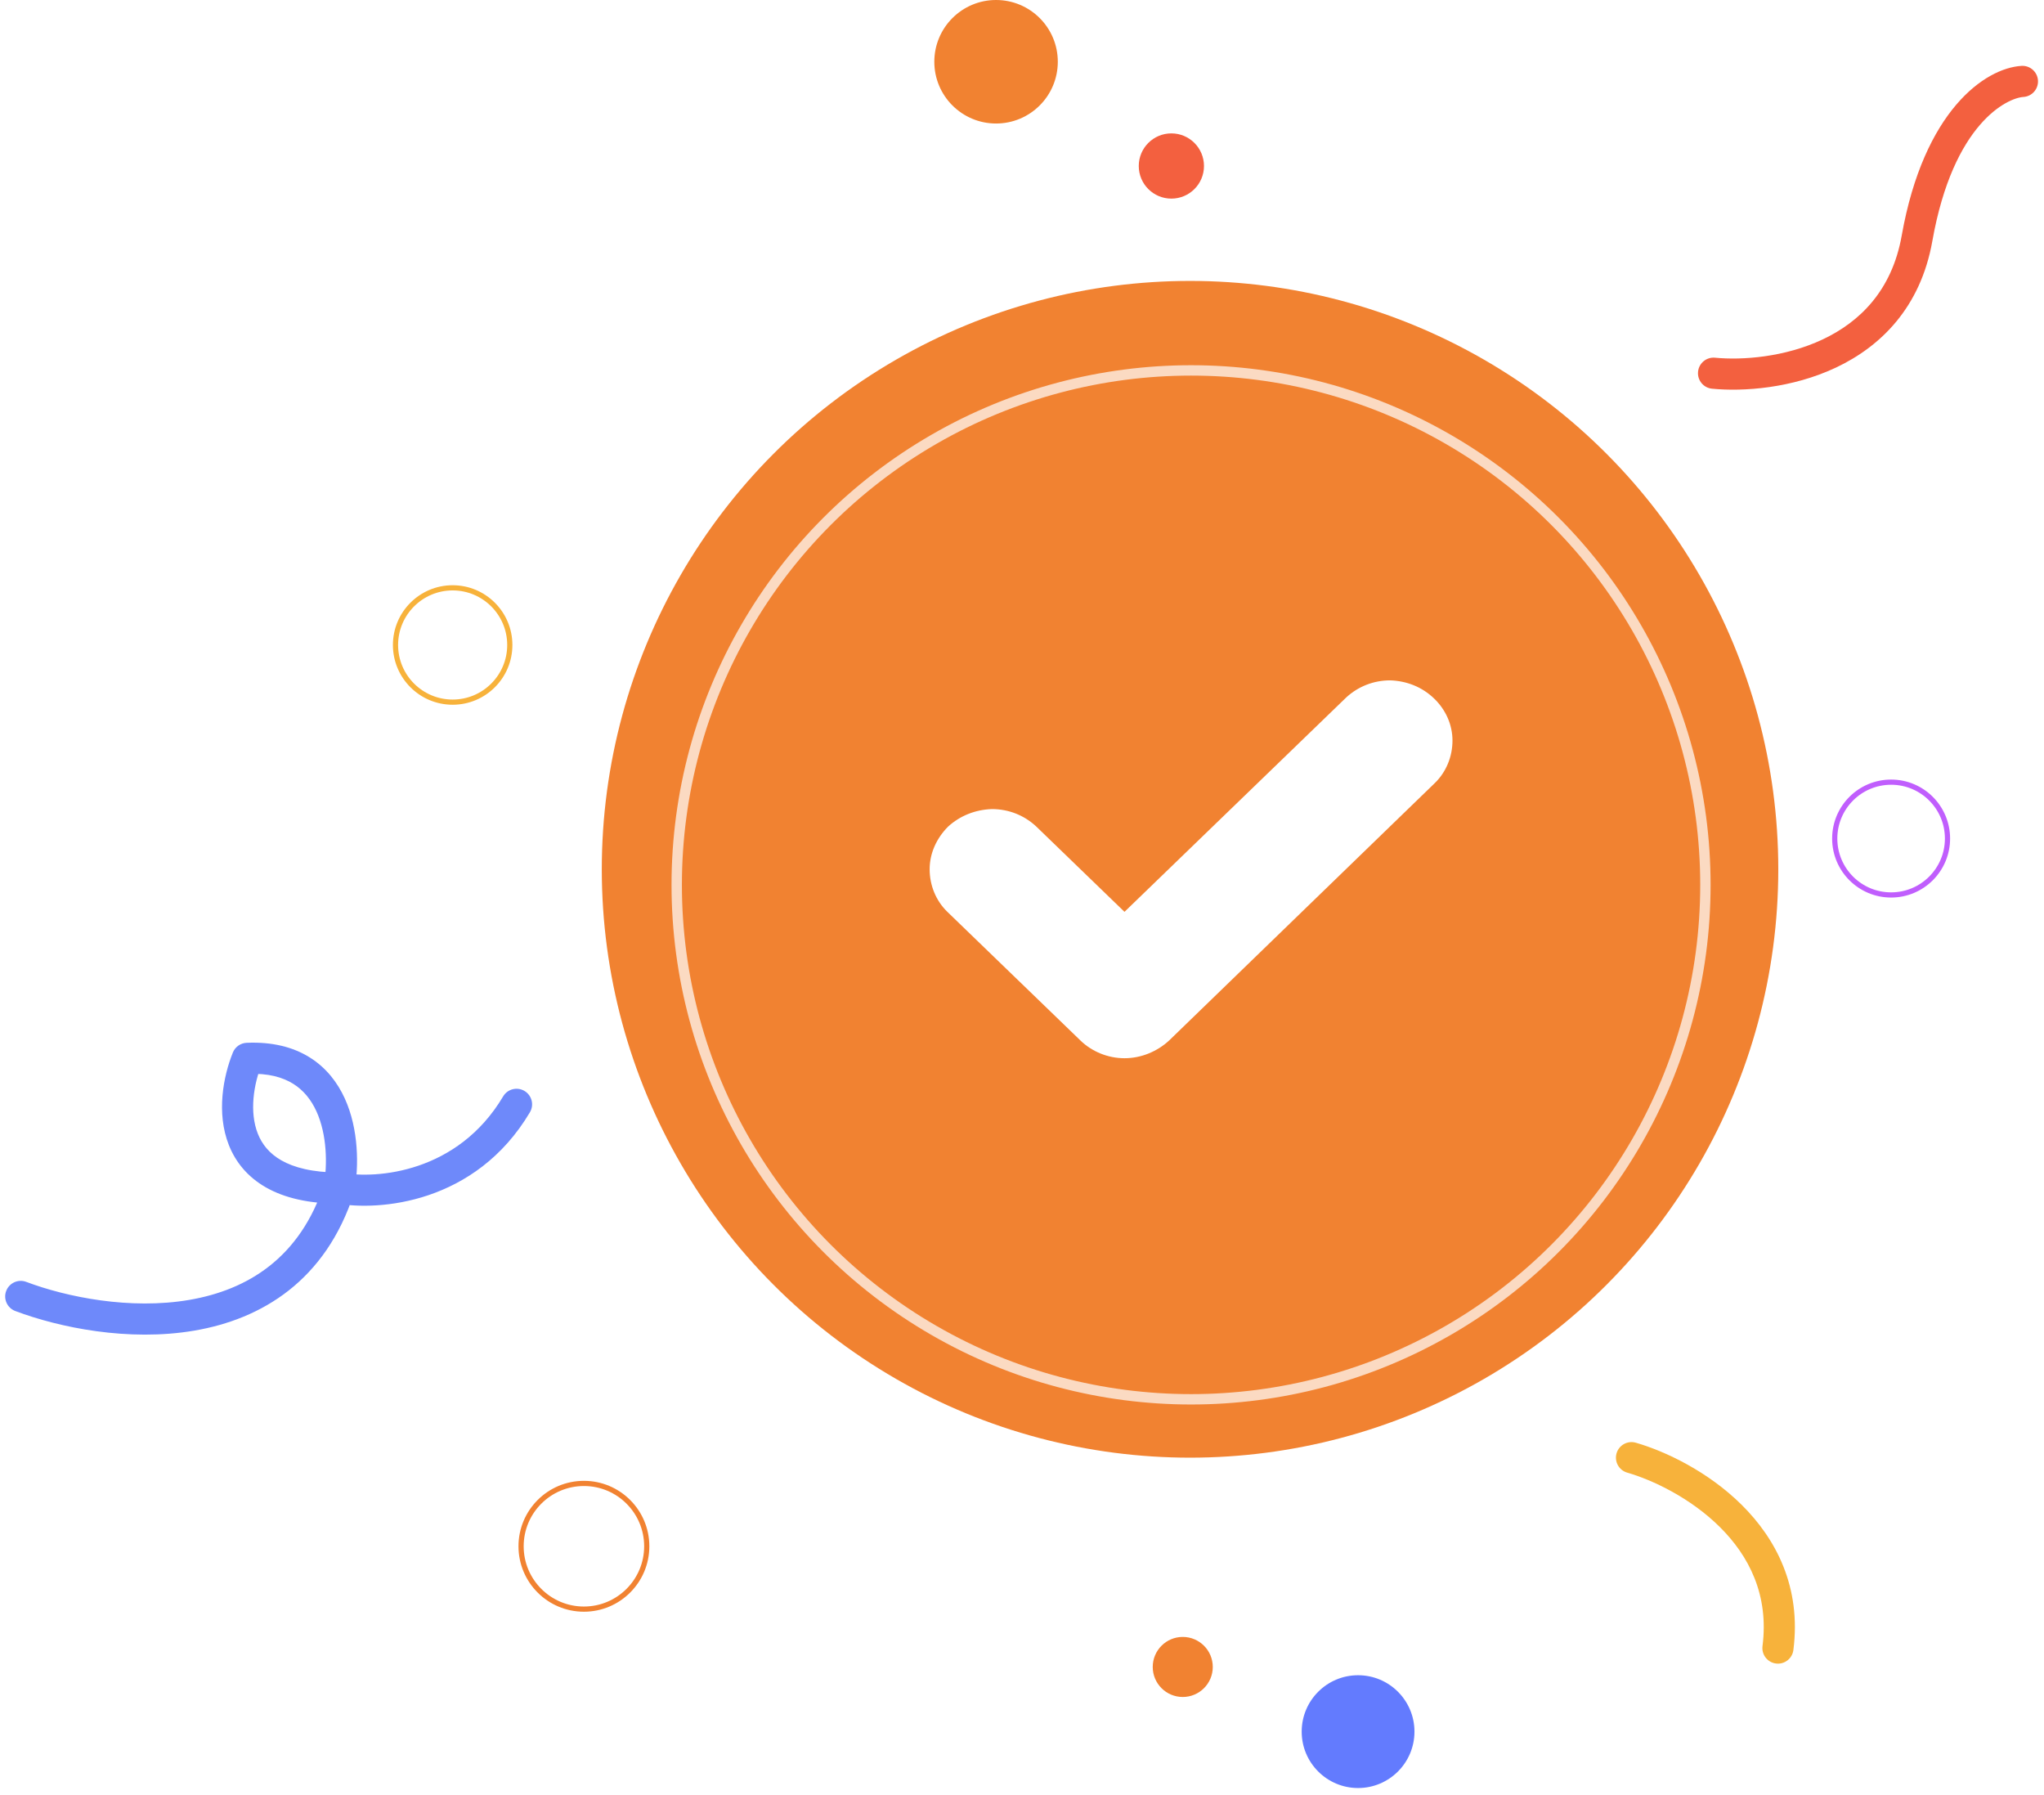 <svg width="394" height="346" viewBox="0 0 394 346" fill="none" xmlns="http://www.w3.org/2000/svg" xmlns:xlink="http://www.w3.org/1999/xlink">
<path d="M330.592,68.938C328.943,68.778 327.476,69.985 327.316,71.634C327.155,73.283 328.362,74.75 330.011,74.91L330.592,68.938ZM390.031,18.685C391.685,18.581 392.941,17.157 392.838,15.503C392.735,13.85 391.31,12.593 389.657,12.696L390.031,18.685ZM330.011,74.91C336.089,75.501 345.421,74.832 353.884,70.846C362.48,66.798 370.2,59.292 372.477,46.458L366.57,45.41C364.688,56.015 358.468,62.055 351.328,65.418C344.055,68.843 335.855,69.45 330.592,68.938L330.011,74.91ZM372.477,46.458C376.523,23.655 386.993,18.874 390.031,18.685L389.657,12.696C382.614,13.136 370.842,21.335 366.57,45.41L372.477,46.458Z" fill="#F3603F"/>
<circle cx="229.391" cy="167.53" r="113.391" fill="#F18231"/>
<g filter="url(#filter201_1847)">
<circle cx="229.588" cy="167.53" r="99.145" stroke="#FFFFFF" stroke-opacity="0.7" stroke-width="2" stroke-miterlimit="3.999"/>
</g>
<path d="M279.978,142.724C279.978,145.811 278.766,148.792 276.563,150.921L225.348,200.535C223.035,202.664 219.951,203.942 216.757,203.942C213.562,203.942 210.478,202.664 208.276,200.535L182.613,175.728C180.41,173.599 179.198,170.618 179.198,167.53C179.198,164.443 180.52,161.568 182.723,159.332C185.036,157.203 188.01,156.032 191.204,155.925C194.398,155.925 197.372,157.097 199.685,159.226L216.757,175.728L259.492,134.419C261.804,132.29 264.778,131.119 267.972,131.119C271.167,131.225 274.14,132.396 276.453,134.632C278.656,136.761 279.978,139.636 279.978,142.724Z" fill="#FFFFFF"/>
<path d="M315.32,278.039C313.728,277.579 312.065,278.497 311.605,280.089C311.145,281.681 312.063,283.344 313.655,283.804L315.32,278.039ZM339.74,317.235C339.529,318.878 340.69,320.381 342.334,320.592C343.977,320.803 345.48,319.641 345.691,317.998L339.74,317.235ZM313.655,283.804C318.57,285.223 325.858,288.674 331.517,294.289C337.101,299.83 341.007,307.355 339.74,317.235L345.691,317.998C347.247,305.86 342.331,296.567 335.743,290.03C329.228,283.566 320.99,279.677 315.32,278.039L313.655,283.804Z" fill="#F7B23B"/>
<path d="M5.057,247.043C3.507,246.459 1.776,247.243 1.193,248.793C0.609,250.344 1.392,252.074 2.943,252.658L5.057,247.043ZM47.67,203.966L47.541,200.969C46.367,201.019 45.331,201.751 44.889,202.84L47.67,203.966ZM102.146,214.358C102.992,212.934 102.523,211.093 101.098,210.247C99.674,209.401 97.833,209.87 96.987,211.295L102.146,214.358ZM2.943,252.658C11.396,255.842 24.767,258.609 37.495,256.431C50.423,254.219 62.775,246.846 68.246,229.886L62.535,228.044C57.88,242.476 47.658,248.605 36.483,250.517C25.109,252.463 12.848,249.978 5.057,247.043L2.943,252.658ZM68.348,229.47C69.145,224.802 69.196,217.696 66.459,211.693C65.065,208.636 62.913,205.796 59.714,203.793C56.508,201.785 52.469,200.758 47.541,200.969L47.798,206.963C51.731,206.795 54.522,207.621 56.53,208.878C58.546,210.14 59.993,211.975 61,214.182C63.062,218.706 63.113,224.479 62.433,228.461L68.348,229.47ZM44.889,202.84C43.06,207.356 41.651,214.474 44.122,220.697C45.394,223.901 47.671,226.79 51.263,228.837C54.809,230.859 59.465,231.965 65.39,231.965L65.39,225.965C60.177,225.965 56.626,224.988 54.234,223.625C51.887,222.287 50.494,220.488 49.698,218.484C48.034,214.291 48.904,208.909 50.45,205.093L44.889,202.84ZM64.843,231.915C72.96,233.422 91.657,232.024 102.146,214.358L96.987,211.295C88.236,226.034 72.588,227.251 65.938,226.016L64.843,231.915Z" fill="#6E89FA"/>
<circle cx="261.782" cy="333.719" r="10.869" fill="#637BFE"/>
<circle cx="364.53" cy="161.606" r="10.869" stroke="#C05EFD" stroke-width="1" stroke-miterlimit="3.999"/>
<circle cx="192" cy="11.902" r="11.902" fill="#F18231"/>
<circle cx="225.793" cy="31.992" r="6.286" fill="#F3603F"/>
<circle cx="87.253" cy="124.302" r="11.016" stroke="#F7B23B" stroke-width="1" stroke-miterlimit="3.999"/>
<circle cx="112.555" cy="297.998" r="12.112" stroke="#F18231" stroke-width="1" stroke-miterlimit="3.999"/>
<circle cx="227.987" cy="321.255" r="5.787" transform="rotate(360 227.987 321.255)" fill="#F18231"/>
<defs>
<filter id="filter201_1847" x="126.443" y="64.385" width="107.145" height="107.145" filterUnits="userSpaceOnUse" color-interpolation-filters="sRGB">
<feFlood flood-opacity="0" result="BackgroundImageFix"/>
<feColorMatrix in="SourceAlpha" type="matrix" values="0 0 0 0 0 0 0 0 0 0 0 0 0 0 0 0 0 0 127 0" result="hardAlpha"/>
<feMorphology radius="0" operator="dilate" in="SourceAlpha" result="0dropshadow"/>
<feOffset dx="0" dy="3"/>
<feGaussianBlur stdDeviation="2"/>
<feComposite in2="hardAlpha" operator="out"/>
<feColorMatrix type="matrix" values="0 0 0 0 0 0 0 0 0 0 0 0 0 0 0 0 0 0 0.12 0"/>
<feBlend mode="normal" in2="BackgroundImageFix" result="0dropshadow"/>
<feBlend mode="normal" in="SourceGraphic" in2="0dropshadow" result="shape"/>
</filter>
</defs>
</svg>
